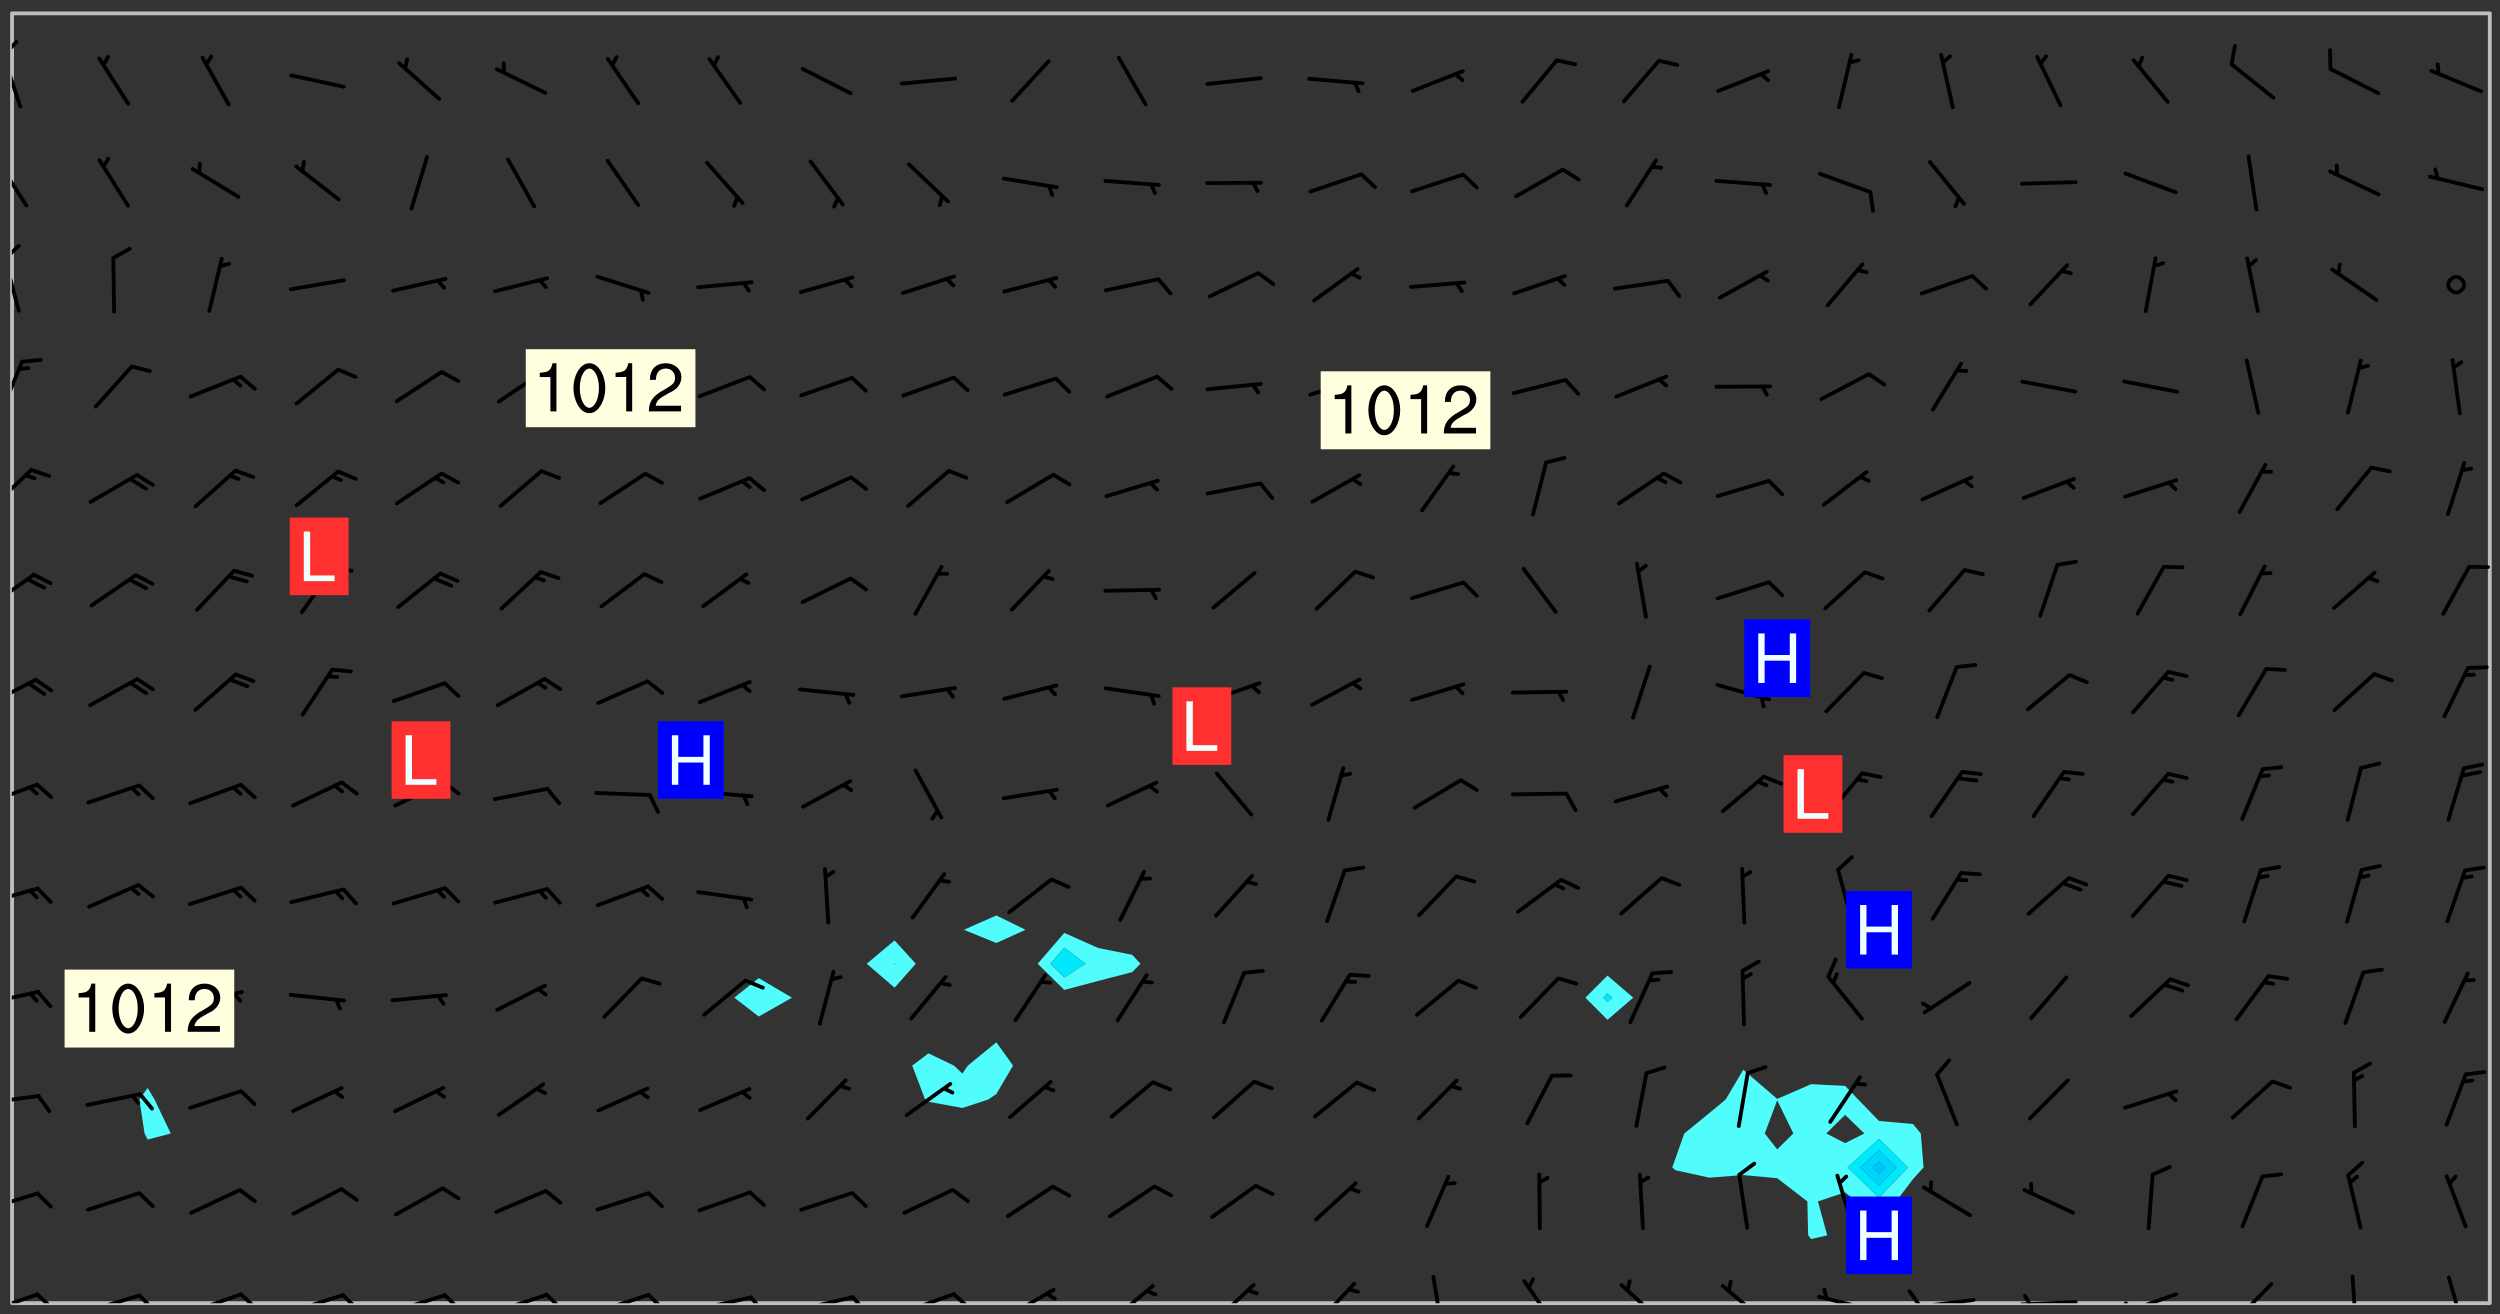 <svg xmlns="http://www.w3.org/2000/svg" role="img" xmlns:xlink="http://www.w3.org/1999/xlink" viewBox="142.45 309.95 326.84 171.84"><rect x="142.45" y="309.95" width="326.84" height="171.84" fill="#333333" stroke="none"/><defs><clipPath id="a"><path d="M144 311.672h1v168.656h-1zm0 0"/></clipPath><clipPath id="b"><path d="M144 311.672h324v168.656H144zm0 0"/></clipPath><clipPath id="c"><path d="M467 311.672h1v168.656h-1zm0 0"/></clipPath><clipPath id="d"><path d="M144 478h4v2.328h-4zm0 0"/></clipPath><clipPath id="e"><path d="M147 478h3v2.328h-3zm0 0"/></clipPath><clipPath id="f"><path d="M153 479h8v1.328h-8zm0 0"/></clipPath><clipPath id="g"><path d="M160 479h3v1.328h-3zm0 0"/></clipPath><clipPath id="h"><path d="M167 478h8v2.328h-8zm0 0"/></clipPath><clipPath id="i"><path d="M173 478h3v2.328h-3zm0 0"/></clipPath><clipPath id="j"><path d="M180 479h8v1.328h-8zm0 0"/></clipPath><clipPath id="k"><path d="M187 479h3v1.328h-3zm0 0"/></clipPath><clipPath id="l"><path d="M193 479h8v1.328h-8zm0 0"/></clipPath><clipPath id="m"><path d="M200 479h3v1.328h-3zm0 0"/></clipPath><clipPath id="n"><path d="M206 478h9v2.328h-9zm0 0"/></clipPath><clipPath id="o"><path d="M213 478h3v2.328h-3zm0 0"/></clipPath><clipPath id="p"><path d="M220 478h8v2.328h-8zm0 0"/></clipPath><clipPath id="q"><path d="M226 478h4v2.328h-4zm0 0"/></clipPath><clipPath id="r"><path d="M233 479h8v1.328h-8zm0 0"/></clipPath><clipPath id="s"><path d="M240 479h3v1.328h-3zm0 0"/></clipPath><clipPath id="t"><path d="M246 479h9v1.328h-9zm0 0"/></clipPath><clipPath id="u"><path d="M253 479h3v1.328h-3zm0 0"/></clipPath><clipPath id="v"><path d="M260 478h8v2.328h-8zm0 0"/></clipPath><clipPath id="w"><path d="M266 478h4v2.328h-4zm0 0"/></clipPath><clipPath id="x"><path d="M273 478h8v2.328h-8zm0 0"/></clipPath><clipPath id="y"><path d="M287 477h7v3.328h-7zm0 0"/></clipPath><clipPath id="z"><path d="M300 477h7v3.328h-7zm0 0"/></clipPath><clipPath id="A"><path d="M314 477h6v3.328h-6zm0 0"/></clipPath><clipPath id="B"><path d="M329 476h3v4.328h-3zm0 0"/></clipPath><clipPath id="C"><path d="M341 477h5v3.328h-5zm0 0"/></clipPath><clipPath id="D"><path d="M354 477h6v3.328h-6zm0 0"/></clipPath><clipPath id="E"><path d="M367 477h7v3.328h-7zm0 0"/></clipPath><clipPath id="F"><path d="M380 479h8v1.328h-8zm0 0"/></clipPath><clipPath id="G"><path d="M393 479h8v1.328h-8zm0 0"/></clipPath><clipPath id="H"><path d="M391 478h3v2.328h-3zm0 0"/></clipPath><clipPath id="I"><path d="M406 479h9v1.328h-9zm0 0"/></clipPath><clipPath id="J"><path d="M406 479h3v1.328h-3zm0 0"/></clipPath><clipPath id="K"><path d="M420 478h8v2.328h-8zm0 0"/></clipPath><clipPath id="L"><path d="M420 480h2v.328h-2zm0 0"/></clipPath><clipPath id="M"><path d="M434 477h6v3.328h-6zm0 0"/></clipPath><clipPath id="N"><path d="M449 476h2v4.328h-2zm0 0"/></clipPath><clipPath id="O"><path d="M462 476h3v4.328h-3zm0 0"/></clipPath><clipPath id="P"><path d="M144 465h4v4h-4zm0 0"/></clipPath><clipPath id="Q"><path d="M144 452h4v3h-4zm0 0"/></clipPath><clipPath id="R"><path d="M144 439h4v3h-4zm0 0"/></clipPath><clipPath id="S"><path d="M144 425h4v4h-4zm0 0"/></clipPath><clipPath id="T"><path d="M144 412h4v4h-4zm0 0"/></clipPath><clipPath id="U"><path d="M144 398h4v5h-4zm0 0"/></clipPath><clipPath id="V"><path d="M144 384h4v6h-4zm0 0"/></clipPath><clipPath id="W"><path d="M144 371h3v6h-3zm0 0"/></clipPath><clipPath id="X"><path d="M144 356h2v8h-2zm0 0"/></clipPath><clipPath id="Y"><path d="M144 343h2v8h-2zm0 0"/></clipPath><clipPath id="Z"><path d="M144 341h2v4h-2zm0 0"/></clipPath><clipPath id="aa"><path d="M144 330h3v8h-3zm0 0"/></clipPath><clipPath id="ab"><path d="M144 316h2v9h-2zm0 0"/></clipPath><clipPath id="ac"><path d="M144 315h1v3h-1zm0 0"/></clipPath><g id="ad" clip-path="url(#clip1)"><path fill="#fff" fill-opacity="0" fill-rule="evenodd" d="M0 0h1000v1000H0zm0 0"/><path fill="#d3d3d3" fill-opacity="0" fill-rule="evenodd" d="M162.152 355.867l-.234.293.059.234.117.172.176.234.293.348.113.059.117-.172.059-.234.176-.176.465-.176h.699l.234.293.289.816.059.176.176.23.352.234.699.699.172.176.234.348.234.41.289.582.41.465.23.234.234.176.117.23.176.293.172 1.164v.234l.059.289.059.117.117.117.348.41.117.172.176.176.176.234.117.172.172.352.059.234.234.406.234-.059-.176.176-.059.93h-.582l-.234-.113-.348.113-.117.117-.059.293-.059.176-.117.172-.465.293-.059.234-.059.113v.645l.059.172v.41l.059.059v.406l.059.406.117.176.059.059.23.641-.059.293v.699l-.059.582v.234l-.059.23-.055.352v1.922l.055.117h.426l-.367.117-.023.352.891 1.168 1.742.539 1.34.359v.539l.09.809.535.715 1.52.27.891-.086.09 1.164.535.18 1.16-.18 2.055-.984 1.16-.363 1.879-.176 1.695-.18-.18.719-1.516.086-1.25.09-.805.27-1.074.809.27.719.535.898-.18.625-.266.809.266 1.078.625.898.805.18 1.25-.18-.266.723.098.504.055.293v.172l.059.293v.406l.176.117.352.117h.406l.293-.176.113-.117.059-.117.117-.23.059-.176.352-.465.23-.176.176-.059.176.059.059.176.117.988.055.469.059.172.117.234.176.059.816.059h.289l.117.234.059.406.059.352v1.105l.117.293.117.348.289.699.176.352.582.754.352.176.172.059.469.234.641.465.348.234.293.176.293.055.23.062.816.348.293.176.113.172.352.352.117.176.523.641v.289l.059.352v.348l.059.352.059.289.117.059.172.059h.176l.582.234.176.117.176.289.176.234.113.234.293.23.117.117v.41l.059.055.289.234.234.117.059.117.117.172.059.117.23.234.059.176.234.059.117.059-.117.113-.059.117v.117l-.117.293-.117.289v.582l.176.117.117.059.059.117.117.117.113.059.176.348.059.352.059.406v.176l-.059.176-.117.699v.172l.117.176.293.293h.406l.176.117.117.172.117.293v.234h-.527l-.23-.234h-.234l-.176.059-.059.699.059.348.117.176.176.41.117.23.289.469.176.055h.523l.234.059.758.641.059.293v.234l.059.059.23.348v.352l-.117.172v.293l.293.289.293.176.172.059.293.176.293.117.582.406.289.234.293.176.219.16.016.012.23.176.641.523.176.234.117.176.176.176.113.172v.641l.117.176.469.117.582.117.234.059.23.113.293.117.113.059.586.352.289.172.176.062.176.055.176.059.699.352.289.176.234.055.289.176.234.117.641.406.293.117.172.059.234.059.41.059.23.059.234.117.059.172-.41.176.469.059.059.293.113.234.176.055.234.059.176.059.406.117.641.234.117.172.059.234v.176l-.059.117-.059.406.234.234.117.059.348.117.641.23.176.117.289.117.176.176.234.465.582 1.105.176.176.348.176.176.117.352.117 1.047.523.234.059.465.113.293.059.465.176.758.582.234.234.348.465.176.176.289.234.816.699.293.176.289.289.293.176.293.289.695.641.176.176.293.234.289.234.469.289.641.582.348.234.234.293.348.348.352.465.934.992.348.406.117.176.234.059.113.117.645.176.23.113.234.059.293.176.23.117.934.699.406.406.234.176.406.176.234.117.816.348.348.234.234.117.293.289.23.117.758.352.352.172.23.059.293.117.234.059.871.176h.816l.469.23.172.059.875.699.465.117.293.059.176.059.23.059.469.059.348.059.352.059.406.059h.293l.172.059v.23l.176.176h.293l.348.059.352.059.699.117h.641l.465-.234.293-.176.172-.117.41-.172.289-.176.934-.465.469-.293.523-.293.465-.172.465-.176 1.051-.465.289-.117.41-.117.289-.117.527-.176 1.516-.699.582-.348.289-.059.293-.059.348-.117.875-.23.352-.117h.113l.234-.059.875-.234.234-.059h.812l.352-.059.816-.117.172-.059.352-.055.293-.059.23-.059.816-.176.176-.059h.348l.234-.059.465-.117.758-.172.234-.059h.348l.41-.117.289-.059 1.285-.059h.289l.41-.059.23-.059h.176l.875-.117h.406l.41-.117h.348l.352-.113.871-.059h1.75l1.047.289.41.117.289.117.352.117.289.117 1.051.172.289.059h.293l.293.059.172.059.41.059.172.059.117.059h.117l.117.059.352.059h.113l.41.066 1.922.395 1.926.395 1.52.449 1.695.719 2.145.805 1.605-.719 1.43-.805 1.16-1.078 1.25-.449 3.035-.719 1.875-.359 2.145-1.348 2.234-1.254 2.5-1.258 1.695-.449 1.785-.18 1.16-.27.625.539 1.34-.27.715-.988.984-1.344.445-.18.805-.359 1.875-.539 1.785-.449 1.25-.27 1.16-.09 1.699-.09 1.961-.27 1.25-.09h.539l.625-.09h.891l2.145-.18 2.41-.18 2.59-.09 1.695.18 1.609.09 1.43.359 1.16.719 1.875.988 1.16 1.527.266.715.629.09.355.898.535.539.535 1.527 1.074.359h.535l-.805.535.09 1.707.715 2.695.891.805.895.988.715 1.258 1.785.539 1.52-.18.355 1.344 1.609-.805.98-.539.27.27.316-.215.219-.145.801.449.449-.359h.355l.535-.27.539-.719.535-.27.625-.988 1.16.449.84.371 1.395.617 1.695-.18h1.605l1.785.09.18-1.707.535-1.344.805.27.492.848.402.406-.09.539v.359l.715.449.711-.27h1.43l.359.988.445 1.258.715 1.344 1.25.629 1.695.629.715-.18.18-.539.98-.09.449.359.086 1.258-.266.629-.535.18v.539l.715.984.266.539.984.988.801 1.078-.266.359-.09.898-.625 2.332-.355 2.066-.09 1.793-.18.719-.09.539v1.438l-.98 1.883-.359 1.707-.535.898-.805 1.168-.266.539 2.055 1.254.086.359-.355.539-.09-.18v.809l.09 1.438-.445.715-1.074.094-.266.715.535.898.805.719 1.16.809 1.34.27.445.359-.355.449-1.789-.09-1.25-.449-.715-.719-.625-.09-.176 3.59-.188 1.309h89.359V311.703h-55.27v49.082l.762.125 3.289.543 2.023 2.836v2.754l2.352.332 2.348.332h4.051l-1.379 4.16-2.023.707-2.023.703-.543.344-2.594 1.617-.188.117-2.023-2.078-.73-2.742-2.672-2.078-1.375-3.5-.066-.082-1.957-2.672 2.75-1.418v-49.082H294.422v91.414l.117.031.133.012.074.074.105.047.09.059.086.059.09.059.297.297.059.09.031.117.027.117.016.137-.031.117-.059.09-.059.086-.043.105-.047.102-.027.121v.145l.176.27.148.148.074.086.074.074.043.105.062.09.059.086.043.105.059.09.047.102.043.105.059.086.117.18.074.074.062.086.059.09.043.105.059.09.059.086.062.09.059.09.043.102.117.18.074.074.059.086.074.074.09.059.105.047h.148l.133-.016.133.016.102-.047.074-.074.047-.102-.016-.133v-.148l-.047-.105-.027-.117-.047-.102-.027-.121-.043-.102-.062-.09-.043-.102-.043-.105-.031-.117-.016-.133-.012-.137.086-.059.059-.086.121-.031.043.105.016.133v.117l.059.102.059.09.09.059.148.148.059.09.043.105-.012.102.086.059.105.047.086.059.09.059.074.074-.117.027-.105.047-.086.059-.074.074-.059.09-.062.086-.027.121-.047.102-.043.105-.031.117-.012.133-.016.133v.148l.027.117.047.105.043.102.059.09.074.074.09.059.074.074.09.059.059.09.043.105.047.102.117.031.133.016h.148l.117-.031.105.043.043.105.047.102.027.121L299.5 410l.027.117.031.121.027.117.105.043.102.047.133-.016.148.148.062.086.074.074.07.074.09.062.105.043.102.043.117.031.137.016.117-.031.074-.074.027-.117-.012-.133-.031-.121-.027-.117.043-.105h.117l.09.062.117.027h.148l.133.016h.148l.133.016.133-.016h.148l.133-.016.133-.012.137.012.117-.027.133-.016.191-.059-.059.176-.016.133-.027.121-.016.133-.059.086-.133.016-.105.047-.105.043-.117.031-.117.027-.266.031h-.148l-.133.016-.074.074.059.086.148.148.117.18.074.07.09.062.09.059.086.059.09.059.102.043.105.062.105.043.086.059.105.047.102.043.18.117.059.09-.043.102-.047.105.016.133.223.223.059.09.043.102.031.121.043.102.016.133.031.117.012.137.031.117.148.148.102.043.105.043.117.031.133.016.137.016h.117l.117-.031.09-.059.043-.105.047-.102.043-.105.031-.117.012-.133v-.148l-.012-.133-.016-.133-.031-.117-.043-.105-.047-.105-.043-.102-.043-.105-.016-.133.016-.133.027-.117.031-.117.027-.121.047-.102.09-.059.086-.062.074-.074.09-.059.223-.223.059-.086.074-.074.117-.18.059-.086v-.148l-.074-.074-.102-.047-.105-.043-.102-.043-.059-.09-.047-.105-.027-.117.09-.059.117-.031.102-.043.18-.117.148-.148.012-.133-.012-.105-.09-.059-.133.016h-.148l-.133.016-.133-.016-.121-.031-.086-.059-.074-.074-.059-.09-.062-.086-.117-.18-.059-.086.031-.121.086-.059.121-.031.059-.086v-.121l-.031-.117-.059-.09-.059-.086-.047-.105-.027-.117-.016-.133.059-.09.074-.074.09-.059.117-.18.074-.074.059-.086.148-.148.121-.031.133-.016.133.016.074.074.043.105.016.133-.031.117-.117.031-.133.012-.148.148-.043.105-.047.102-.027.121-.031.117v.148l.031.117.043.105.059.09.074.07.074.074.117.031.121.027.117-.027.133-.016h.117l.09.059.074.074.047.105.059.086.102.047.133.016.105.043.086.059-.012.105-.074.074-.18.117-.059.09-.09.059-.07.074-.074.074-.062.09-.027.117-.016.133.016.133-.016.133v.148l.016.133.027.117.031.121.074.074.09.059.086.059.09.059.117.031v.086l-.102.047-.09.059-.266.031-.117.027h-.148l-.105.043-.102.047-.059.09-.062.234-.012.133-.031.121-.016.133v.293l-.012.133.012.137.016.133.133.016.133.012.121.031.086.059.074.074.047.105.043.102.016.133v.445l-.016.133v.445l.031.266.027.117.016.133.031.117.086.211.031.266v.148l-.031.117-.027.117-.031.121-.027.117-.031.117-.031.121-.012.133-.016.133.09.059.117-.031.102.016.047.105-.031.266v.441l-.043.105-.047.105-.043.102-.043.105-.059.086-.031.121-.043.117-.031.117-.016.133.016.133.059.09.105.047.086.059.059.086-.012.137-.031.117-.043.102v.445l-.016.133v.148l-.031.117-.043.105-.027.117-.047.105-.043.102-.031.121-.027.117-.031.133-.031.117-.027.117-.043.105-.031.117-.031.121-.012.133-.016.133v.297l.027.117v.148l.047.398.027.117.059.09.121.031h.148l.133-.016.059.09v.117l-.059.09-.09.059-.102.043-.105.047-.09.059-.086.059-.137.016-.117-.031-.133-.016-.102.047-.062.086-.012.137-.016.133-.031.117-.027.117-.016.133-.031.121v.297l.016.133.031.117v.148l.012.133v.148l-.027.117-.047.102-.027.121-.031.117-.059.09-.074.074-.102.043-.105.047-.117.027-.121.031-.102-.047.059-.086.105-.047.027-.117.031-.117.027-.121.031-.117v-.148l.016-.133-.031-.117-.043-.105-.105.016-.074.074-.102.043-.09.062-.074.074-.043.102-.016.133-.031.117L304.25 426l-.031.117-.027.117-.031.121-.027.117-.031.117-.043.105-.09.059h-.09l-.117-.031-.031-.086.016-.137-.031-.117v-.148l-.012-.133v-.148l-.062-.234-.027-.121-.043-.102-.047-.105-.059-.086-.059-.09-.043-.105-.062-.086-.148-.148-.07-.074-.105-.047-.105-.043-.102-.043-.297-.297-.09-.074-.086-.059-.105-.043-.09-.062-.086-.059-.105-.043-.09-.059-.086-.062-.074-.07-.105-.047-.086-.059-.105-.043-.09-.062-.102-.043-.105-.043-.086-.059-.105-.047-.105-.043-.102-.047-.09-.059-.102-.043-.105-.043-.09-.062-.117-.027-.133-.016-.133.016H299.75l-.133.016-.117-.031-.09-.059-.074-.074-.09-.059-.102-.047h-.148l-.121-.027-.102-.043-.074-.074-.117-.18-.09-.059-.102-.043-.09-.062-.105-.043-.09-.059-.086-.059-.105-.047-.059-.086-.059-.09-.043-.105-.047-.102-.074-.074-.086-.059-.074-.074-.09-.059-.223-.223-.043-.105-.031-.266.105-.043h.145l.105.043.074.074.09.059.086.059.105.047.09.059.148.148.07.074.148.148.062.086.074.074.086.059.074.074.09.062.09.059.086.059.27.176.102.047.105.043.102.043.047-.074.059-.086.074-.074.07-.074.105.043.074.074.059.09.043.102.047.105.043.105.121.027.117-.027.074-.09.043-.105.059-.09.074-.074.105-.043.117-.027.133.012.09.059.148.148.059.09.043.105.047.102.043.105.043.102.105.047.105.043.133.016.086-.059.059-.09.074-.074.105-.043.117.027.105.047.102.043.105.043.102.047.18.117v.117l-.016.133.016.133.016.137.059.086.102.047.121.027.117.031h.148l.117-.031.059-.09.18-.117.059-.09.074-.074.059-.086.117-.18.18-.117.117.031.09.059.043.074-.016.133v.117l.09.059h.148l.133-.016.133-.012.266-.031.105-.043.117-.031.121-.027.074-.074.07-.074.062-.09-.016-.105-.047-.102-.102-.043-.105-.016-.117.027-.266.031h-.148l-.074-.074-.09-.059-.117-.031-.117-.027-.133-.016h-.148l-.133.016h-.297l-.105-.047-.148-.148-.043-.102-.059-.09.223-.223.086-.059.105-.043.117-.031.133-.016.133.016.137.016.102.043.133-.012.09-.062.102-.043.062-.09-.047-.102-.09-.059-.117-.031-.102-.043-.059-.09-.062-.09v-.117l.016-.133.105-.047.074-.07v-.121l-.09-.059-.031-.117.09-.059.074-.074.043-.105.059-.09.047-.102.016-.133v-.148l-.047-.105-.043-.102-.09-.059-.133-.016-.102-.043-.137-.016-.117-.031h-.445l-.133-.016-.133-.012-.133-.016-.117-.031h-.148l-.133-.016-.133-.012-.266-.031-.121-.043-.086-.059-.074-.074v-.148l.012-.133.105-.047.102-.043.133-.016h.152l.133-.016h.293l.121.031.102.043.09.059.234.062.121-.047.09-.059.102-.043.133-.016.105.043.102.047.133.012.121-.027h.145l.121-.031.117-.027.105-.047.074-.074.086-.059.148-.148.059-.086.047-.105.027-.117.016-.105-.102-.043-.09-.059-.117-.031-.105-.043-.09-.062-.074-.086-.074-.074-.102-.043-.105-.047-.102-.043-.059-.09-.047-.102-.086-.211-.062-.086-.059-.09-.074-.074-.086-.059h-.27l-.117.031-.09.059-.102.043-.133.016-.105-.016-.027-.117-.062-.09-.117-.031-.102-.043-.148-.148-.031-.117-.016-.105.074-.074.18-.117.117-.027.117-.031.137.016.102.043.105.043.102.047.105.043.117.031.133.016.117.027.133.016.105-.016.09-.059-.074-.074-.105-.043-.074-.074-.074-.09-.148-.148-.086-.059-.09-.059-.074-.074-.09-.059-.102-.047-.121-.027-.102-.047-.105-.043-.117-.031-.102-.043-.121-.031h-.148l-.117.031-.105.043-.086.062-.18.117-.086.059-.09.059-.105.047-.086.059-.105.043-.102.043-.105.047-.074.074-.059.09-.059.086-.047.105-.059.086-.074.074-.133-.012-.117-.031h-.117l-.074.074-.09.059-.074.074-.09.059-.086.059-.105.047-.102.043-.137.016-.102-.043-.148-.148-.105-.047h-.086l-.105.047-.102.043-.121.031-.117-.031-.074-.074v-.117l.031-.121.074-.07.059-.09.074-.074.117-.031.105-.043h.293l.133-.016.137-.016.102-.043.09-.059.102-.047.09-.059.133-.012.09.059.133.012.09-.059.086-.059.105-.043.09-.059.086-.062.09-.059.148-.148.059-.086.059-.09.105-.043.133-.016.117.027.121.031.059-.059.059-.09.031-.266.027-.117.105.012.133.016.102-.043.09-.059.059-.09.074-.074.059-.09.047-.102.012-.133-.012-.133-.047-.105-.148-.148-.059-.09-.059-.086-.043-.105v-.445l.016-.133v-.148l.012-.133-.059-.059-.09.059-.102-.043-.18-.117-.086-.059-.062-.09-.059-.09-.074-.074-.086-.059-.121.031-.102.012-.105.047-.086.059-.105.043-.148.148-.09.059-.086.059-.09.062-.105.043-.133.016v-.121l.105-.043.117-.031.074-.07.043-.105v-.148l-.027-.117-.148-.148-.133-.016h-.148l-.117.031-.105.043-.102.043-.09.062-.117.027-.074-.074.012-.133-.043-.102-.043-.105-.09-.059-.117.027-.121.031-.117.031-.102.043-.121.031-.102.043-.105.043-.09.059-.102.016v-.117l.016-.133-.059-.09-.074.043-.148.148-.059.09-.074.074-.047.105-.043.102-.074.074-.059.09-.074.074-.059.086-.074.074-.09.062-.074.07-.074.074-.102.016-.133.016-.105-.043v-.121l.148-.148.043-.102.059-.09.047-.102.043-.105.059-.09.031-.117.043-.102.031-.121.027-.117.047-.105.043-.102.043-.105.074-.07.09-.062.09-.059.102-.043h.297l.266-.031.105-.043-.074-.074-.117-.031-.105-.043-.09-.059-.102-.047-.09-.059-.102-.043-.105-.043-.09-.062-.086-.059-.105-.043-.102-.043-.121-.031-.117-.031-.102-.043L297.5 410.25l-.102-.043-.09-.059-.043-.105-.016-.133.102-.043.133-.016.137.016.133-.016.102-.043.059-.09.016-.105-.09-.059-.074-.074-.102-.043-.09-.059-.148-.148-.043-.105-.016-.133v-.293l-.059-.09-.09-.059-.074-.074-.043-.105-.031-.117-.059-.09-.074-.074-.117-.027-.074-.074-.09-.059-.09-.062-.086-.059-.074-.074-.059-.086-.047-.105-.086-.059-.148-.148-.195-.059-.133.016-.102.043-.074.074-.047.102-.043.105-.059.09-.059.086-.297.297-.09.059h-.086l-.062-.086-.043-.105.031-.117.059-.09.027-.117-.012-.133-.09-.062-.105.047-.117.027-.117.031-.27.176-.102.047-.117.027-.105.047-.09.059-.102.043-.059-.086-.047-.105.016-.133.047-.105.07-.074.074-.07.059-.09v-.148l-.043-.105h-.238l-.102.047-.031.117-.027.117-.031.121-.074.043-.133.016-.074-.047-.043-.102-.043-.105-.047-.102-.043-.105-.121.031-.102.043-.133.016-.117.031-.105.043-.09.059-.102.047-.121.027-.133.016-.102-.043-.059-.09-.047-.105-.043-.102-.043-.105v-.117l.059-.09.086-.059.18-.117.102-.047.105-.043.105-.059.102-.043.09-.062.102-.043.105-.059.102-.047.09-.059.105-.043.102-.043.09-.062.102-.043.137-.016.117.031.102.043.121.031.102.043.105.047.102.043.105.043.102.047.105.043.102.043.105.047.086.059.105.043.117.031.105.043.102.047.09.059.105.043.102.043.105.047.117.027.102.047.121.027h.148l.086-.059.016-.102.059-.09-.027-.117-.074-.074-.117-.18-.074-.074-.09-.074-.18-.117-.086-.059-.105-.043-.102-.047-.27-.176-.059-.09-.074-.074-.059-.09-.043-.102-.031-.117-.016-.137v-.562l-.012-.133-.016-.133-.031-.117-.016-.133-.012-.133-.031-.121-.223-.223-.059-.086-.016-.105.031-.117.133-.016v-91.414H172.992v1.453l-.059.234-.352 1.051-.172.523-.117.348-.176.41-.117.172-.234.293-.23.059h-.352l-.117.059-.23.406v.293l.117.176.23.23.117.234.641.758.293.465.176.234.23.352.234.348.641.816.176.465.172.41.117.695.176.469.117 1.398.059.465v.875l.117 1.047v4.781l-.059.465-.352 1.281-.176.523-.113.41-.352.93L172.934 336l-.234.582-.117.176-.172.348-.176.406-.352.816-.059.293-.113.293-.117.289-.059.176-.117.875-.059.406-.059.117-.059.176-.059.172-.23.527-.117.172v.234l-.117.234-.059.172-.176.586v.289l-.059.176v.293l-.059.113-.059.527v.172l-.055.234v2.621l-.176.816-.117.176-.176.234-.117.172-.113.234-.586.934-.23.289-.293.465-.176.234-.289.352-.352.699-.113.23-.176.41-.176.23-.406.527-.816.699-.293.172-.289.234-.176.117-.176.176-.523.406-.527.176-.172.176-.234.055-.641.176h-.758m12.211 31.023l-1.074.449.359.895 1.25-.715.445-.539-.98-.09"/><path fill="#d3d3d3" fill-opacity="0" fill-rule="evenodd" d="M201.508 416.598h-.895l.449.629.98.359.805-.09.445-.988-.176.09-.715-.355-.895.355m154.621 59.07l-.059-.523v-.293l.113-.293.059-.23.469-.469h.113l.117-.113.117-.059h.176l.234-.059h.348l.234.059.117.059.23.172.059.176.117.582v.293l-.117.176-.172.289-.176.176-.527.523-.23.234-.117.059h-.176l-.117-.059-.406-.293-.176-.117-.117-.059-.059-.113-.055-.117m6.641-10.957l-.059-.172v-1.109l.059-.172.176-.059.172-.059h.176l.234-.059.117.059.059.699-.059.172-.117.176-.117.059-.234.523-.113.059h-.234l-.059-.117m9.613-14.391l-.117-.176v-.699l.293-.875.117-.172.176-.352.113-.23.117-.293.352-.758.117-.23.172-.234h.176l.117-.059h.641l.117.059.234.234.172.113.352.293.117.117.113.176v.113l.117.059.117.117v.699l-.059.176v.23l-.059.176-.348 1.051-.117.23-.117.234-.117.059-.23.234-.641.289h-.875l-.41-.117-.641-.465"/><path fill="none" stroke="#bebebe" stroke-linecap="round" stroke-linejoin="round" stroke-miterlimit="10" stroke-width=".5" d="M467.957 311.695H144.027v168.625h323.93v-168.625"/><g clip-path="url(#a)"><path fill="#fff" fill-opacity="0" fill-rule="evenodd" d="M144 475.891v4.438h.004H144V311.672h.004H144v164.219"/></g><g clip-path="url(#b)"><path fill="#fff" fill-opacity="0" fill-rule="evenodd" d="M144.004 480.328V311.672h17.75v127.473l-1.145 1.238 1.145 2.059v9.742l-1.082 1.516.676 4.438.406.801 3.023-.801-2.121-4.438-.902-1.516v-9.742l1.422-2.059-1.422-1.238V311.672h8.875V440.125l-.262.258.262.195.617-.195-.617-.258V311.672h71.016v126.152l-3.195 2.559 3.195 2.465 4.344-2.465-4.344-2.559V311.672h17.754v121.227l-3.637 3.047 3.637 3.129 2.777-3.129-2.777-3.047V311.672h13.312V429.633l-4.25 1.875 4.25 1.727v12.98l-3.73 3.047-.707 1.043-1.109-1.043-3.328-1.602-2.125 1.602 1.684 4.438.441.297 4.438.805 3.367-1.102 1.07-.727 2.184-3.711-2.184-3.047v-12.98l3.812-1.727-3.812-1.875V311.672h8.879v120.238l-3.473 4.035 3.473 3.426 4.438-1.18 4.438-1.152 1.09-1.094-1.09-1.172-4.438-.887-4.438-1.977V311.672h71.012V437.492l-2.887 2.891 2.887 2.891 3.375-2.891-3.375-2.891V311.672h17.754v138.133l-2.301 3.895-2.137 1.77-3.27 2.668-1.168 3.293-.402 1.145.402.367 4.438.973 4.438-.34 4.438.41 3.945 3.031.102 4.438.395.488 2.098-.488-1.215-4.438 3.555-1.176 1.461 1.176 2.977 2.641 2.223-2.641 2.215-2.91 1.379-1.531-.363-4.438-1.016-1.234-4.438-.398-2.727-2.805-1.711-1.785-4.438-.223-4.441 1.926-4.438-3.812V311.672h97.641v168.656H144.004"/></g><path fill="#50fcfc" fill-rule="evenodd" d="M161.754 442.441l-1.145-2.059 1.145-1.238 1.422 1.238-1.422 2.059m-.406 15.695l-.676-4.438 1.082-1.516.902 1.516 2.121 4.438-3.023.801-.406-.801m9.281-17.559l-.262-.195.262-.258.617.258-.617.195m71.016 2.27l-3.195-2.465 3.195-2.559 4.344 2.559-4.344 2.465m17.754-3.773l-3.637-3.129 3.637-3.047v2.961l-.102.086.102.086.078-.086-.078-.086v-2.961l2.777 3.047-2.777 3.129"/><path fill="#00e8fc" fill-rule="evenodd" d="M259.398 436.031l-.102-.086.102-.086.078.086-.078.086"/><path fill="#50fcfc" fill-rule="evenodd" d="M263.395 453.699l-1.684-4.438 2.125-1.602 3.328 1.602 1.109 1.043.707-1.043 3.73-3.047 2.184 3.047-2.184 3.711-1.07.727-3.367 1.102-4.438-.805-.441-.297m9.316-20.465l-4.25-1.727 4.25-1.875 3.812 1.875-3.812 1.727m8.879 6.137l-3.473-3.426 3.473-4.035v1.934l-1.812 2.102 1.812 1.785 2.781-1.785-2.781-2.102v-1.934l4.438 1.977 4.438.887 1.09 1.172-1.09 1.094-4.438 1.152-4.438 1.18"/><path fill="#00e8fc" fill-rule="evenodd" d="M281.59 437.73l-1.812-1.785 1.812-2.102 2.781 2.102-2.781 1.785"/><path fill="#50fcfc" fill-rule="evenodd" d="M352.602 443.273l-2.887-2.891 2.887-2.891v2.336l-.555.555.555.555.648-.555-.648-.555v-2.336l3.375 2.891-3.375 2.891"/><path fill="#00e8fc" fill-rule="evenodd" d="M352.602 440.938l-.555-.555.555-.555.648.555-.648.555"/><path fill="#50fcfc" fill-rule="evenodd" d="M361.48 462.941l-.402-.367.402-1.145 1.168-3.293 3.27-2.668 2.137-1.77 2.301-3.895 4.438 3.812v.184l-1.625 4.336 1.625 2.078 2.113-2.078-2.113-4.336v-.184l4.441-1.926 4.438.223v3.789l-2.461 2.434 2.461 1.266 2.516-1.266-2.516-2.434v-3.789l1.711 1.785 2.727 2.805v2.34l-4.117 3.73 4.117 3.961 3.77-3.961-3.77-3.73v-2.34l4.438.398 1.016 1.234.363 4.438-1.379 1.531-2.215 2.91-2.223 2.641-2.977-2.641-1.461-1.176-3.555 1.176 1.215 4.438-2.098.488-.395-.488-.102-4.438-3.945-3.031-4.438-.41-4.438.34-4.438-.973"/><path fill="#fff" fill-opacity="0" fill-rule="evenodd" d="M374.793 453.801l-1.625 4.336 1.625 2.078 2.113-2.078-2.113-4.336m8.879 1.902l-2.461 2.434 2.461 1.266 2.516-1.266-2.516-2.434"/><path fill="#00e8fc" fill-rule="evenodd" d="M388.109 466.535l-4.117-3.961 4.117-3.73v1.484l-2.48 2.246 2.48 2.387 2.273-2.387-2.273-2.246v-1.484l3.77 3.73-3.77 3.961"/><path fill="#00d4fc" fill-rule="evenodd" d="M388.109 464.961l-2.48-2.387 2.48-2.246v1.484l-.844.762.844.812.77-.812-.77-.762v-1.484l2.273 2.246-2.273 2.387"/><path fill="#00c4fc" fill-rule="evenodd" d="M388.109 463.387l-.844-.812.844-.762.77.762-.77.812"/><g clip-path="url(#c)"><path fill="#fff" fill-opacity="0" fill-rule="evenodd" d="M467.996 480.328H468V311.672h-.004H468v168.656h-.004"/></g><g clip-path="url(#d)"><path fill="none" stroke="#000" stroke-linecap="round" stroke-linejoin="round" stroke-miterlimit="10" stroke-width=".5" d="M147.32 479.176l-6.641 2.309"/></g><g clip-path="url(#e)"><path fill="none" stroke="#000" stroke-linecap="round" stroke-linejoin="round" stroke-miterlimit="10" stroke-width=".5" d="M147.32 479.176l1.797 1.668"/></g><g clip-path="url(#f)"><path fill="none" stroke="#000" stroke-linecap="round" stroke-linejoin="round" stroke-miterlimit="10" stroke-width=".5" d="M160.68 479.316l-6.73 2.023"/></g><g clip-path="url(#g)"><path fill="none" stroke="#000" stroke-linecap="round" stroke-linejoin="round" stroke-miterlimit="10" stroke-width=".5" d="M160.68 479.316l1.727 1.742"/></g><g clip-path="url(#h)"><path fill="none" stroke="#000" stroke-linecap="round" stroke-linejoin="round" stroke-miterlimit="10" stroke-width=".5" d="M173.945 479.164l-6.629 2.332"/></g><g clip-path="url(#i)"><path fill="none" stroke="#000" stroke-linecap="round" stroke-linejoin="round" stroke-miterlimit="10" stroke-width=".5" d="M173.945 479.164l1.805 1.66"/></g><g clip-path="url(#j)"><path fill="none" stroke="#000" stroke-linecap="round" stroke-linejoin="round" stroke-miterlimit="10" stroke-width=".5" d="M187.297 479.27l-6.703 2.117"/></g><g clip-path="url(#k)"><path fill="none" stroke="#000" stroke-linecap="round" stroke-linejoin="round" stroke-miterlimit="10" stroke-width=".5" d="M187.297 479.27l1.75 1.719"/></g><g clip-path="url(#l)"><path fill="none" stroke="#000" stroke-linecap="round" stroke-linejoin="round" stroke-miterlimit="10" stroke-width=".5" d="M200.613 479.285l-6.707 2.09"/></g><g clip-path="url(#m)"><path fill="none" stroke="#000" stroke-linecap="round" stroke-linejoin="round" stroke-miterlimit="10" stroke-width=".5" d="M200.613 479.285l1.746 1.727"/></g><g clip-path="url(#n)"><path fill="none" stroke="#000" stroke-linecap="round" stroke-linejoin="round" stroke-miterlimit="10" stroke-width=".5" d="M213.91 479.223l-6.672 2.211"/></g><g clip-path="url(#o)"><path fill="none" stroke="#000" stroke-linecap="round" stroke-linejoin="round" stroke-miterlimit="10" stroke-width=".5" d="M213.91 479.223l1.773 1.695"/></g><g clip-path="url(#p)"><path fill="none" stroke="#000" stroke-linecap="round" stroke-linejoin="round" stroke-miterlimit="10" stroke-width=".5" d="M227.23 479.242l-6.68 2.176"/></g><g clip-path="url(#q)"><path fill="none" stroke="#000" stroke-linecap="round" stroke-linejoin="round" stroke-miterlimit="10" stroke-width=".5" d="M227.23 479.242l1.766 1.703"/></g><g clip-path="url(#r)"><path fill="none" stroke="#000" stroke-linecap="round" stroke-linejoin="round" stroke-miterlimit="10" stroke-width=".5" d="M240.637 479.574l-6.863 1.508"/></g><g clip-path="url(#s)"><path fill="none" stroke="#000" stroke-linecap="round" stroke-linejoin="round" stroke-miterlimit="10" stroke-width=".5" d="M240.637 479.574l1.59 1.871"/></g><g clip-path="url(#t)"><path fill="none" stroke="#000" stroke-linecap="round" stroke-linejoin="round" stroke-miterlimit="10" stroke-width=".5" d="M253.941 479.535l-6.844 1.59"/></g><g clip-path="url(#u)"><path fill="none" stroke="#000" stroke-linecap="round" stroke-linejoin="round" stroke-miterlimit="10" stroke-width=".5" d="M253.941 479.535l1.613 1.848"/></g><g clip-path="url(#v)"><path fill="none" stroke="#000" stroke-linecap="round" stroke-linejoin="round" stroke-miterlimit="10" stroke-width=".5" d="M267.141 479.141l-6.609 2.379"/></g><g clip-path="url(#w)"><path fill="none" stroke="#000" stroke-linecap="round" stroke-linejoin="round" stroke-miterlimit="10" stroke-width=".5" d="M267.141 479.141l1.82 1.648"/></g><g clip-path="url(#x)"><path fill="none" stroke="#000" stroke-linecap="round" stroke-linejoin="round" stroke-miterlimit="10" stroke-width=".5" d="M280.195 478.578l-6.09 3.504"/></g><path fill="none" stroke="#000" stroke-linecap="round" stroke-linejoin="round" stroke-miterlimit="10" stroke-width=".5" d="M279.309 479.086l1.039.652"/><g clip-path="url(#y)"><path fill="none" stroke="#000" stroke-linecap="round" stroke-linejoin="round" stroke-miterlimit="10" stroke-width=".5" d="M293.16 478.074l-5.387 4.512"/></g><path fill="none" stroke="#000" stroke-linecap="round" stroke-linejoin="round" stroke-miterlimit="10" stroke-width=".5" d="M292.375 478.73l1.137.461"/><g clip-path="url(#z)"><path fill="none" stroke="#000" stroke-linecap="round" stroke-linejoin="round" stroke-miterlimit="10" stroke-width=".5" d="M306.355 477.938l-5.148 4.781"/></g><path fill="none" stroke="#000" stroke-linecap="round" stroke-linejoin="round" stroke-miterlimit="10" stroke-width=".5" d="M305.605 478.633l1.16.402"/><g clip-path="url(#A)"><path fill="none" stroke="#000" stroke-linecap="round" stroke-linejoin="round" stroke-miterlimit="10" stroke-width=".5" d="M319.508 477.773l-4.824 5.113"/></g><path fill="none" stroke="#000" stroke-linecap="round" stroke-linejoin="round" stroke-miterlimit="10" stroke-width=".5" d="M318.805 478.516l1.184.324"/><g clip-path="url(#B)"><path fill="none" stroke="#000" stroke-linecap="round" stroke-linejoin="round" stroke-miterlimit="10" stroke-width=".5" d="M329.836 476.863l1.148 6.934"/></g><g clip-path="url(#C)"><path fill="none" stroke="#000" stroke-linecap="round" stroke-linejoin="round" stroke-miterlimit="10" stroke-width=".5" d="M341.738 477.434l3.977 5.793"/></g><path fill="none" stroke="#000" stroke-linecap="round" stroke-linejoin="round" stroke-miterlimit="10" stroke-width=".5" d="M342.316 478.273l.566-1.086"/><g clip-path="url(#D)"><path fill="none" stroke="#000" stroke-linecap="round" stroke-linejoin="round" stroke-miterlimit="10" stroke-width=".5" d="M354.449 477.957l5.184 4.742"/></g><path fill="none" stroke="#000" stroke-linecap="round" stroke-linejoin="round" stroke-miterlimit="10" stroke-width=".5" d="M355.203 478.648l.309-1.191"/><g clip-path="url(#E)"><path fill="none" stroke="#000" stroke-linecap="round" stroke-linejoin="round" stroke-miterlimit="10" stroke-width=".5" d="M367.676 478.059l5.363 4.539"/></g><path fill="none" stroke="#000" stroke-linecap="round" stroke-linejoin="round" stroke-miterlimit="10" stroke-width=".5" d="M368.457 478.719l.258-1.199"/><g clip-path="url(#F)"><path fill="none" stroke="#000" stroke-linecap="round" stroke-linejoin="round" stroke-miterlimit="10" stroke-width=".5" d="M380.262 479.484l6.82 1.688"/></g><path fill="none" stroke="#000" stroke-linecap="round" stroke-linejoin="round" stroke-miterlimit="10" stroke-width=".5" d="M381.254 479.73l-.301-1.188"/><g clip-path="url(#G)"><path fill="none" stroke="#000" stroke-linecap="round" stroke-linejoin="round" stroke-miterlimit="10" stroke-width=".5" d="M393.5 480.766l6.973-.871"/></g><g clip-path="url(#H)"><path fill="none" stroke="#000" stroke-linecap="round" stroke-linejoin="round" stroke-miterlimit="10" stroke-width=".5" d="M393.5 480.766l-1.41-2.008"/></g><g clip-path="url(#I)"><path fill="none" stroke="#000" stroke-linecap="round" stroke-linejoin="round" stroke-miterlimit="10" stroke-width=".5" d="M406.789 480.477l7.023-.297"/></g><g clip-path="url(#J)"><path fill="none" stroke="#000" stroke-linecap="round" stroke-linejoin="round" stroke-miterlimit="10" stroke-width=".5" d="M407.812 480.434l-.621-1.059"/></g><g clip-path="url(#K)"><path fill="none" stroke="#000" stroke-linecap="round" stroke-linejoin="round" stroke-miterlimit="10" stroke-width=".5" d="M420.305 481.504l6.625-2.348"/></g><g clip-path="url(#L)"><path fill="none" stroke="#000" stroke-linecap="round" stroke-linejoin="round" stroke-miterlimit="10" stroke-width=".5" d="M421.27 481.16l-.906-.828"/></g><g clip-path="url(#M)"><path fill="none" stroke="#000" stroke-linecap="round" stroke-linejoin="round" stroke-miterlimit="10" stroke-width=".5" d="M434.465 482.828l4.934-5"/></g><g clip-path="url(#N)"><path fill="none" stroke="#000" stroke-linecap="round" stroke-linejoin="round" stroke-miterlimit="10" stroke-width=".5" d="M450.016 476.824l.461 7.012"/></g><g clip-path="url(#O)"><path fill="none" stroke="#000" stroke-linecap="round" stroke-linejoin="round" stroke-miterlimit="10" stroke-width=".5" d="M464.523 483.707l-1.922-6.758"/></g><g clip-path="url(#P)"><path fill="none" stroke="#000" stroke-linecap="round" stroke-linejoin="round" stroke-miterlimit="10" stroke-width=".5" d="M147.355 465.977l-6.711 2.074"/></g><path fill="none" stroke="#000" stroke-linecap="round" stroke-linejoin="round" stroke-miterlimit="10" stroke-width=".5" d="M147.355 465.977l1.742 1.73m11.559-1.777l-6.684 2.168m6.684-2.168l1.766 1.707m11.387-2.117l-6.359 2.988m6.359-2.988l1.965 1.469m11.297-1.582l-6.25 3.215m6.25-3.215l2.016 1.402m11.242-1.508l-6.133 3.43m6.133-3.43l2.062 1.328m11.418-.988l-6.469 2.746m6.469-2.746l1.906 1.543m11.52-1.246l-6.688 2.152m6.688-2.152l1.762 1.707m11.52-1.809l-6.621 2.355m6.621-2.355l1.812 1.656m11.531-1.574l-6.676 2.191m6.676-2.191l1.77 1.699m11.383-2.105l-6.352 3.004m6.352-3.004l1.969 1.469m11.109-1.895l-5.879 3.855m5.879-3.855l2.148 1.18m11.152-1.195l-5.852 3.887m5.852-3.887l2.16 1.164m11.086-1.266l-5.715 4.09m5.715-4.09l2.199 1.09m10.855-1.414L314.5 469.383m4.438-4.047l1.156.41m11.711-1.957l-2.789 6.449m2.383-5.512l1.223-.098M343.691 463.5l.07 7.027m-.062-6.004l1.078-.586m12.062-.43l.402 7.016m-.344-5.996l1.047-.637m11.887-.352l1.047 6.949m-1.047-6.949l1.969-1.461m10.855 1.57l2.031 6.73m-1.734-5.75l.871-.863m10.152 1.434l6.02 3.629m-5.145-3.102l.066-1.223m12.199 1.023l6.367 2.973m-5.441-2.539l-.062-1.227m15.895-1.223l-.52 7.008m.52-7.008l2.246-.992m12.113 1.23l-2.605 6.527m2.605-6.527l2.438-.266m8.766.109l1.621 6.84m-1.621-6.84l1.84-1.621m-1.605 2.617l.922-.809m11.723-.055l2.488 6.574m-2.125-5.617l.809-.922"/><g clip-path="url(#Q)"><path fill="none" stroke="#000" stroke-linecap="round" stroke-linejoin="round" stroke-miterlimit="10" stroke-width=".5" d="M147.484 453.234l-6.969.93"/></g><path fill="none" stroke="#000" stroke-linecap="round" stroke-linejoin="round" stroke-miterlimit="10" stroke-width=".5" d="M147.484 453.234l1.426 1.996m11.848-2.238l-6.883 1.414m6.883-1.414l1.562 1.891m-2.566-1.684l.785.945m13.43-1.547l-6.676 2.199m6.676-2.199l1.77 1.699m11.383-2.105l-6.352 3.012m5.426-2.574l.984.734m13.242-1.199l-6.324 3.066m5.402-2.617l.992.723m12.984-1.621l-5.801 3.969m4.957-3.391l1.086.57m13.379-.598l-6.414 2.867m5.48-2.449l.969.754m13.301-1.121l-6.457 2.766m5.52-2.363l.957.766m12.535-2.285l-4.934 5m4.215-4.273l1.176.352m13.246-.629l-5.711 4.098m4.879-3.5l1.102.543m12.844-1.395L274.496 456m4.535-3.934l1.145.441m12.984-1.062l-5.391 4.508m5.391-4.508l2.273.922m10.977-.996l-5.262 4.656m5.262-4.656l2.301.859m11.113-.742l-5.457 4.422m5.457-4.422l2.262.957m10.805-1.234l-4.961 4.977m4.238-4.254l1.176.355m11.996-1.711l-3.227 6.242m3.227-6.242l2.453-.031m9.906-.301l-1.316 6.902m1.316-6.902l2.344-.727m10.898.715l-1.172 6.93m1.172-6.93l2.328-.773m12.348 1.312l-3.891 5.852m3.324-5l1.219.117m9.418-1.309l2.598 6.527m-2.598-6.527l1.586-1.871m10.555 7.629l4.949-4.988m14.188 1.426l-6.695 2.141m5.719-1.828l.879.855m12.664-2.461l-5.199 4.727m5.199-4.727l2.309.828m8.34-1.977l.133 7.023m-.133-7.023l2.145-1.195m-2.125 2.215l1.07-.594m13.539-.199l-2.496 6.57m2.496-6.57l2.434-.309m-2.797 1.266l1.219-.156"/><g clip-path="url(#R)"><path fill="none" stroke="#000" stroke-linecap="round" stroke-linejoin="round" stroke-miterlimit="10" stroke-width=".5" d="M147.43 439.625l-6.859 1.52"/></g><path fill="none" stroke="#000" stroke-linecap="round" stroke-linejoin="round" stroke-miterlimit="10" stroke-width=".5" d="M147.43 439.625l1.594 1.867m-2.59-1.648l.797.934m13.539-1.043l-6.906 1.297m6.906-1.297l1.531 1.914m11.766-2.004l-6.871 1.48m5.871-1.266l.789.938m13.582-.039l-6.984-.75m5.969.641l.457 1.141m13.879-1.746l-6.996.68m5.977-.582l.68 1.023m13.293-2.367l-6.27 3.176m5.355-2.715l1.004.707m12.543-2.098l-4.906 5.031m4.906-5.031l2.355.691m11.211-.418L234.5 442.625m5.41-4.484l2.27.934m9.238-2.086l-1.793 6.793m1.531-5.805l1.195-.281m13.727-.016l-4.484 5.41m3.832-4.625l1.199.25m12.469-1.258l-3.887 5.855m3.32-5.004l1.223.117m12.613-1l-3.797 5.914m3.246-5.051l1.223.102m12.074-1.262l-2.656 6.508m2.656-6.508l2.441-.246m11.379.504l-3.668 5.992m3.668-5.992l2.449.148m-2.984.723l1.227.074m13.504-.18l-5.426 4.465m5.426-4.465l2.266.941m10.781-1.23l-4.895 5.043m4.895-5.043l2.359.68m9.957-1.359l-2.895 6.402m2.895-6.402l2.449-.156m-2.871 1.086l1.227-.078m10.965-1.164l.195 7.023m-.195-7.023l2.133-1.211m-2.105 2.234l1.07-.605m10.117.355l4.398 5.48m-4.398-5.48l.965-2.254m-.324 3.051l.48-1.129m11.449 4.988l5.887-3.836m-5.031 3.277l-1.074-.59m14.18 1.891l4.594-5.316m13.574.246l-5.109 4.824m5.109-4.824l2.324.785m-3.066-.086l2.324.785m11.266-1.898l-4.176 5.652m4.176-5.652l2.426.359m-3.031.461l1.211.184m11.793-1.492l-2.344 6.625m2.344-6.625l2.426-.363m11.227.504l-3.02 6.344m2.582-5.422l1.227-.055"/><g clip-path="url(#S)"><path fill="none" stroke="#000" stroke-linecap="round" stroke-linejoin="round" stroke-miterlimit="10" stroke-width=".5" d="M147.379 426.105l-6.758 1.926"/></g><path fill="none" stroke="#000" stroke-linecap="round" stroke-linejoin="round" stroke-miterlimit="10" stroke-width=".5" d="M147.379 426.105l1.703 1.766m-2.688-1.484l.852.883m13.281-1.625l-6.426 2.848m6.426-2.848l1.93 1.516m-2.863-1.102l.965.758m13.418-.824l-6.691 2.152m6.691-2.152l1.758 1.711M173 426.305l.883.855m13.477-.926l-6.828 1.668m6.828-1.668l1.633 1.832m-2.625-1.59l.816.918m13.441-1.336l-6.73 2.02m6.73-2.02l1.727 1.746m-2.707-1.453l.863.875m13.465-1.051l-6.797 1.785m6.797-1.785l1.664 1.801m-2.652-1.543l.832.902m13.367-1.496l-6.586 2.457m6.586-2.457l1.836 1.625m-2.797-1.27l.922.816m13.539.551l-6.957-.988m5.945.848l.418 1.152m10.219-5.012l.426 7.012m-.363-5.992l1.043-.641m14.488.285l-4.137 5.684m3.535-4.855l1.215.172m13.41-.312l-5.551 4.309m5.551-4.309l2.238 1.004m9.863-1.996l-3.121 6.293m2.668-5.379l1.227-.035m13.34-.336l-4.719 5.207m4.031-4.449l1.191.301M318.25 423.75l-2.309 6.637M318.25 423.75l2.426-.379m12.164 1.16l-4.859 5.074m4.859-5.074l2.363.668m11.344-.227l-5.641 4.191m5.641-4.191l2.215 1.051m-3.035-.441l1.109.527m12.848-1.359l-5.285 4.637m5.285-4.637l2.293.871m8.23-2.062l.297 7.02m-.254-6l1.059-.621m11.449-.281l1.828 6.785m-1.828-6.785L384.551 422m14.293 2.086l-3.715 5.965m3.715-5.965l2.449.168m-2.988.699l1.223.086m13.406-.301l-5.262 4.66m5.262-4.66l2.297.859m-3.062-.18l2.297.859m11.484-1.84l-4.664 5.262m4.664-5.262l2.383.578m-3.062.188l2.387.578m10.359-2.055l-2.168 6.684m2.168-6.684l2.414-.426m-2.73 1.398l1.207-.215m12.293-.797l-1.906 6.762m1.906-6.762l2.398-.52m-2.676 1.504l1.199-.262m12.598-.66l-2.312 6.637m2.312-6.637l2.426-.375m-2.762 1.34l1.211-.188"/><g clip-path="url(#T)"><path fill="none" stroke="#000" stroke-linecap="round" stroke-linejoin="round" stroke-miterlimit="10" stroke-width=".5" d="M147.293 412.527l-6.586 2.453"/></g><path fill="none" stroke="#000" stroke-linecap="round" stroke-linejoin="round" stroke-miterlimit="10" stroke-width=".5" d="M147.293 412.527l1.836 1.625m-2.793-1.27l.918.812m13.391-1.062l-6.66 2.242m6.66-2.242l1.785 1.684m-2.754-1.359l.891.844m13.363-1.254l-6.598 2.414m6.598-2.414l1.828 1.641m-2.789-1.289l.914.82m13.234-1.477l-6.344 3.023m6.344-3.023l1.973 1.461m-2.895-1.02l.984.73m13.246-1.184l-6.332 3.047m6.332-3.047l1.977 1.453m-2.898-1.008l.988.727m13.531-.324l-6.895 1.348m6.895-1.348l1.547 1.906m11.832-1.094l-7.023-.273m7.023.273l1.066 2.207m12.238-2.043l-7.004-.605m5.984.52l.48 1.129m13.441-3.016l-6.18 3.344m5.281-2.859l1.023.68m11.789 3.59l-3.375-6.164m2.883 5.266l-.672 1.027m16.262-3.766l-6.941 1.109m5.93-.949l.742.977m13.293-2.078l-6.359 2.992m5.434-2.559l.984.734m12.336 3.02l-4.516-5.383m16.547-.684l-1.949 6.75m1.668-5.77l1.199-.25m14.441.844l-6.035 3.602m6.035-3.602l2.098 1.273m11.711.477l-7.023.102m7.023-.102l1.184 2.148m11.996-3.066l-6.754 1.938m5.77-1.656l.855.883m12.754-2.457l-5.375 4.523m5.375-4.523l2.277.914m-3.059-.258l1.137.457m12.508-1.562l-4.469 5.422m4.469-5.422l2.402.488m-3.055.301l1.203.242m12.527-1.211l-3.996 5.781m3.996-5.781l2.438.285m-3.02.555l2.438.285m11.449-1.133l-3.977 5.797m3.977-5.797l2.438.277m-3.016.566l1.219.137m13-.727l-4.629 5.289m4.629-5.289l2.391.562m-3.062.207l1.195.281m11.812-1.656l-2.668 6.5m2.668-6.5l2.441-.246m-2.832 1.191l1.223-.121m12.02-.977l-1.742 6.805m1.742-6.805l2.387-.582m11.07.621l-2.027 6.727m2.027-6.727l2.41-.48m-2.703 1.457l2.406-.477"/><g clip-path="url(#U)"><path fill="none" stroke="#000" stroke-linecap="round" stroke-linejoin="round" stroke-miterlimit="10" stroke-width=".5" d="M147.117 398.82l-6.234 3.238"/></g><path fill="none" stroke="#000" stroke-linecap="round" stroke-linejoin="round" stroke-miterlimit="10" stroke-width=".5" d="M147.117 398.82l2.023 1.391m-2.93-.922l2.02 1.395m12.156-1.953l-6.145 3.414m6.145-3.414l2.059 1.336m-2.953-.836l2.059 1.332m11.719-2.441l-5.281 4.637m5.281-4.637l2.297.867m-3.066-.195l2.297.871M185.875 397.5l-3.859 5.875m3.859-5.875l2.441.227m-3.004.629l1.223.113m14.039.801l-6.629 2.336m6.629-2.336l1.805 1.66m11.258-2.211l-6.125 3.441m6.125-3.441l2.066 1.324m-2.957-.824l1.035.66m13.324-.859l-6.43 2.836m6.43-2.836l1.93 1.516m11.43-1.41l-6.52 2.625m5.57-2.242l.941.789m13.559.504l-6.988-.727m5.973.621l.461 1.137m13.844-1.941l-6.941 1.094m5.934-.934l.738.98m13.52-1.461l-6.809 1.734m5.82-1.48l.824.906m13.551.219l-6.953-1.02m5.941.871l.414 1.152m13.754-2.68l-6.633 2.328m5.668-1.988l.902.832m13.16-1.66l-6.199 3.305m5.297-2.824l1.02.688m13.461-.535l-6.727 2.039m5.746-1.742l.867.871m13.578-.203l-7.023.113m6.004-.098l.59 1.074m11.324-4.375l-2.184 6.68m17.789-2.391l-6.766-1.895m5.781 1.617l.266 1.199m13.109-4.383l-4.914 5.023m4.914-5.023l2.352.691m9.781-1.453l-2.551 6.547m2.551-6.547l2.438-.285m12.312 1.324l-5.422 4.473m5.422-4.473l2.266.938m10.648-1.352l-4.617 5.297m4.617-5.297l2.391.555m-3.062.215l1.195.277m12.273-1.422l-3.582 6.047m3.582-6.047l2.453.117m11.676.547l-5.211 4.719m5.211-4.719l2.309.836m9.941-1.633l-3.078 6.316m3.078-6.316l2.453-.09m-2.902 1.008l1.227-.043"/><g clip-path="url(#V)"><path fill="none" stroke="#000" stroke-linecap="round" stroke-linejoin="round" stroke-miterlimit="10" stroke-width=".5" d="M146.867 385.09l-5.734 4.066"/></g><path fill="none" stroke="#000" stroke-linecap="round" stroke-linejoin="round" stroke-miterlimit="10" stroke-width=".5" d="M146.867 385.09l2.191 1.102m-3.027-.508l2.195 1.102m11.988-1.648l-5.797 3.973m5.797-3.973l2.172 1.137m-3.016-.559l2.176 1.137m11.5-2.281l-4.832 5.105m4.832-5.105l2.363.652m-3.066.09l2.363.656m11.27-1.711l-4.062 5.73m4.062-5.73l2.434.312m-3.023.52l2.434.316m12.184-.477l-5.488 4.387m5.488-4.387l2.254.973m-3.051-.336l2.25.973m11.691-1.809l-5.145 4.785m5.145-4.785l2.32.801m-3.07-.105l1.16.402m13.141-.816l-5.617 4.223m5.617-4.223l2.223 1.039m11.113-1.012l-5.66 4.168m4.836-3.562l1.105.531m13.359-.598l-6.312 3.09m6.312-3.09l1.988 1.441m9.879-2.965l-3.414 6.141m2.918-5.25l1.227.023m13.309-.383l-4.859 5.074m4.152-4.336l1.18.332m13.926 1.406l-7.027.121m6.004-.102l.594 1.074m12.918-3.293l-5.379 4.52m18.539-4.695l-5.066 4.871m5.066-4.871l2.332.766m11.809.645l-6.719 2.055m6.719-2.055l1.738 1.734m6.117-3.523l4.203 5.629m10.629-6.277l1.168 6.93m-.996-5.922l.973-.75m16.105 2.145l-6.699 2.121m6.699-2.121l1.75 1.715m10.812-3.016l-5.199 4.727m5.199-4.727l2.312.828m10.711-1.117l-4.613 5.301m4.613-5.301l2.391.551m9.738-1.23l-2.242 6.66m2.242-6.66l2.422-.398m11.488.664l-3.434 6.129m3.434-6.129l2.453.051m10.742-.117l-3.191 6.262m2.727-5.352l1.227-.02m13.605-.066l-5.297 4.613m4.527-3.941l1.145.438m11.992-1.879l-3.398 6.152m3.398-6.152l2.453.043"/><g clip-path="url(#W)"><path fill="none" stroke="#000" stroke-linecap="round" stroke-linejoin="round" stroke-miterlimit="10" stroke-width=".5" d="M146.551 371.391l-5.102 4.832"/></g><path fill="none" stroke="#000" stroke-linecap="round" stroke-linejoin="round" stroke-miterlimit="10" stroke-width=".5" d="M146.551 371.391l2.328.781m-3.07-.078l1.164.391m13.383-.441l-6.078 3.531m6.078-3.531l2.082 1.297m-2.969-.781l2.086 1.293m11.695-2.383l-5.238 4.68m5.238-4.68l2.301.848m-3.062-.168l1.152.422m13.031-.98l-5.453 4.434m5.453-4.434l2.262.957m-3.055-.309l1.129.477m13.18-.852l-5.855 3.891m5.855-3.891l2.156 1.168m-3.008-.602l1.078.582m12.84-1.48l-5.355 4.555m5.355-4.555l2.277.906m11.297-.555l-5.879 3.852m5.879-3.852l2.152 1.184m11.473-.602l-6.496 2.684m6.496-2.684l1.891 1.566m-2.836-1.176l.945.781m13.27-1.273l-6.406 2.891m6.406-2.891l1.941 1.5M266.5 371.516l-5.328 4.586m5.328-4.586l2.285.891m11.387-.395l-6.043 3.59m6.043-3.59l2.098 1.277m11.559-.496l-6.727 2.027m5.75-1.73l.863.871m13.516-.816l-6.898 1.328m6.898-1.328l1.539 1.91m11.387-2.973l-6.121 3.453m5.23-2.949l1.035.66m12.148-2.301l-4.078 5.727m3.484-4.895l1.219.16m11.516-1.535l-1.727 6.812m1.727-6.812l2.383-.586m12.988 2.039l-5.84 3.906m5.84-3.906l2.164 1.16m-3.012-.594l1.078.582m13.535-.191l-6.738 1.992m6.738-1.992l1.719 1.754m11.016-2.891l-5.582 4.266m4.77-3.645l1.117.508m13.422-.441l-6.406 2.891m5.477-2.469l.969.75m13.363-.969l-6.574 2.484m5.617-2.125l.922.812m13.406-1.004l-6.691 2.148m5.719-1.836l.879.855m11.75-3.176l-3.371 6.164m2.883-5.27l1.227.016m13.121-.543l-4.461 5.43m4.461-5.43l2.406.484m9.746-1.117l-2.137 6.695m1.828-5.723l1.207-.219"/><g clip-path="url(#X)"><path fill="none" stroke="#000" stroke-linecap="round" stroke-linejoin="round" stroke-miterlimit="10" stroke-width=".5" d="M145.332 357.242l-2.664 6.504"/></g><path fill="none" stroke="#000" stroke-linecap="round" stroke-linejoin="round" stroke-miterlimit="10" stroke-width=".5" d="M145.332 357.242l2.441-.246m-2.828 1.191l1.219-.121m13.496-.188l-4.691 5.23m4.691-5.23l2.383.586m11.852.73l-6.531 2.594m6.531-2.594l1.871 1.59m-2.82-1.211l.934.793m12.789-2.094l-5.445 4.438m5.445-4.438l2.262.953m11.273-.652l-5.887 3.836m5.887-3.836l2.148 1.188m11.137-1.234l-5.824 3.93m5.824-3.93l2.168 1.152m11.676.102l-6.883 1.426m6.883-1.426l1.566 1.887m11.59-2.426l-6.566 2.504m6.566-2.504l1.848 1.613m11.508-1.504l-6.645 2.285m6.645-2.285l1.793 1.672m11.508-1.707l-6.617 2.355m6.617-2.355l1.812 1.652m11.547-1.52l-6.707 2.09m6.707-2.09l1.746 1.727m11.48-1.98l-6.531 2.594m6.531-2.594l1.871 1.59m11.676-.645l-6.992.707m5.973-.605l.684 1.02m13.508-1.824l-6.703 2.109m5.727-1.801l.875.859m13.531.457l-6.934-1.141m6.934 1.141l.785 2.328m12.469-3.762l-6.812 1.727m6.812-1.727l1.648 1.816m11.52-2.262l-6.52 2.617m5.57-2.234l.938.789m13.582.117l-7.027.043m6.004-.039l.582 1.082m13.352-2.699l-6.219 3.266m6.219-3.266l2.027 1.383m10.023-2.738l-3.691 5.98m3.152-5.109l1.227.078m7.328 1.387l6.906 1.309m13.312.012l-6.898-1.336m16.008-2.762l1.508 6.863m13.402-6.844l-1.68 6.824m1.438-5.832l1.188-.301m11.055-.762l.949 6.961m-.809-5.949l.996-.715"/><g clip-path="url(#Y)"><path fill="none" stroke="#000" stroke-linecap="round" stroke-linejoin="round" stroke-miterlimit="10" stroke-width=".5" d="M143.094 343.781l1.812 6.793"/></g><g clip-path="url(#Z)"><path fill="none" stroke="#000" stroke-linecap="round" stroke-linejoin="round" stroke-miterlimit="10" stroke-width=".5" d="M143.094 343.781l1.797-1.668"/></g><path fill="none" stroke="#000" stroke-linecap="round" stroke-linejoin="round" stroke-miterlimit="10" stroke-width=".5" d="M157.258 343.664l.113 7.027m-.113-7.027l2.148-1.188m12.039 1.285l-1.629 6.836m1.391-5.844l1.188-.309m15.016 2.141l-6.93 1.184m20.207-1.363l-6.855 1.543m5.859-1.316l.801.93m13.492-1.238l-6.816 1.707m5.824-1.457l.82.91m13.426.754l-6.695-2.121m5.723 1.812l.223 1.207m14.215-2.281l-6.996.645m5.98-.551l.672 1.027m13.543-1.758l-6.762 1.918m5.777-1.637l.848.883m13.414-1.285l-6.688 2.16m5.715-1.844l.879.852m13.465-.969L273.75 348.062m5.812-1.512l.828.906m13.512-1.004l-6.875 1.449m6.875-1.449l1.574 1.883m11.469-2.684l-6.332 3.051m6.332-3.051l1.98 1.453m11.016-1.984l-5.691 4.117m4.863-3.52l1.102.539m13.699.633l-7.004.574m5.984-.488l.66 1.031m13.496-1.961l-6.652 2.266m5.688-1.938l.895.84m13.535-.551l-6.949 1.027m6.949-1.027l1.457 1.977m11.457-3.164l-6.148 3.402m5.254-2.906l1.027.668m12.379-2.145l-4.543 5.363m3.883-4.582l1.199.262m13.828.492l-6.645 2.293m6.645-2.293l1.793 1.672m10.602-3.09l-4.801 5.129m4.102-4.383l1.184.32m11.07-1.957l-1.281 6.91m1.094-5.902l1.172-.371m10.996-.625l1.387 6.887m-1.188-5.887l.949-.777m9.969 1.227l5.785 3.988m-4.945-3.406l.141-1.219m16.25 2.633l-.023-.199-.055-.195-.098-.176-.457-.375-.191-.059-.199-.02-.199.02-.191.059-.461.375-.094.176-.059.195-.02.199.02.199.059.191.094.176.461.375.191.059.199.02.199-.02.191-.059.457-.375.098-.176.055-.191.023-.199"/><g clip-path="url(#aa)"><path fill="none" stroke="#000" stroke-linecap="round" stroke-linejoin="round" stroke-miterlimit="10" stroke-width=".5" d="M142.098 330.906l3.805 5.91"/></g><path fill="none" stroke="#000" stroke-linecap="round" stroke-linejoin="round" stroke-miterlimit="10" stroke-width=".5" d="M155.449 330.887l3.734 5.953m-3.191-5.086l.609-1.066m11.027 1.348l6.004 3.652M168.5 332.566l.074-1.223m12.598.363l5.547 4.312m-4.738-3.688l.207-1.207m14.059 6.102l2.027-6.727m14.016 6.43l-3.426-6.133m17.023 5.957l-3.992-5.781m17.641 5.52l-4.66-5.262m3.98 4.496l-.43 1.152m14.203-.207l-4.215-5.621m3.602 4.805l-.52 1.109m14.887-.68l-5.094-4.844m4.352 4.137l-.328 1.184m15.305-2.324l-6.934-1.148m5.926.98L280 335.434m13.969-1.305l-7.008-.531m5.988.453l.492 1.125m13.852-1.332l-7.027.039m6.008-.031l.582 1.078m13.566-2.199l-6.652 2.266m6.652-2.266l1.789 1.68m11.539-1.637l-6.68 2.18m6.68-2.18l1.77 1.703m11.258-2.355l-6.102 3.484m6.102-3.484l2.074 1.309m10.098-2.516l-3.816 5.898m3.262-5.043l1.223.105m14.242 2.25l-7.008-.523m5.988.445l.496 1.125m13.637-.109l-6.602-2.398m6.602 2.398l.344 2.43m11.887-.906l-4.434-5.449m3.789 4.656l-.477 1.133m15.73-3.164l-7.023.203m20.117 1.125l-6.582-2.457m17.121 4.707l-1.031-6.953m10.66 1.969l6.344 3.016m-5.422-2.578l-.055-1.227m12.203 1.473l6.832 1.648m-5.836-1.406l-.309-1.191"/><g clip-path="url(#ab)"><path fill="none" stroke="#000" stroke-linecap="round" stroke-linejoin="round" stroke-miterlimit="10" stroke-width=".5" d="M142.898 317.211l2.203 6.672"/></g><g clip-path="url(#ac)"><path fill="none" stroke="#000" stroke-linecap="round" stroke-linejoin="round" stroke-miterlimit="10" stroke-width=".5" d="M142.898 317.211l1.695-1.773"/></g><path fill="none" stroke="#000" stroke-linecap="round" stroke-linejoin="round" stroke-miterlimit="10" stroke-width=".5" d="M155.422 317.586l3.785 5.922m-3.234-5.059l.602-1.07m12.34.105l3.434 6.129m-2.934-5.238l.66-1.031m10.438 2.465l6.867 1.48m7.262-3.082l5.242 4.68m-4.48-3.996l.289-1.191m11.727 1.305l6.312 3.086m-5.395-2.637l-.039-1.227m13.609-.578l3.969 5.797m-3.395-4.953l.57-1.086m12.137.266l4.039 5.75m-3.453-4.914l.555-1.094m11.059 1.543l6.266 3.184m6.688-1.258l6.992-.668m12.199-2.25l-4.762 5.168m17.445.461l-3.5-6.094m18.559 2.668l-6.984.762m20.309-.086l-7.004-.594m5.984.508l.484 1.129m13.621-2.621l-6.543 2.566m5.59-2.195l.93.801m12.309-2.594l-4.484 5.406m4.484-5.406l2.402.496m10.965-.449l-4.59 5.316m4.59-5.316l2.395.543m11.891.82l-6.531 2.586m5.582-2.211l.934.797m10.879-3.297l-1.625 6.836m1.387-5.84l1.188-.309m10.793-.699l1.52 6.859m-1.297-5.859l.93-.797m11.398.062l3.047 6.332m-2.602-5.41l.727-.992m11.445.516l4.445 5.441m-3.801-4.652l.477-1.129m11.672.867l5.488 4.387m-5.488-4.387l.449-2.41m12.477 3.016l6.266 3.176m-6.266-3.176l-.047-2.457m13.25 2.699l6.492 2.688m-5.547-2.297l-.121-1.219"/><path fill="#00f" fill-rule="evenodd" d="M383.801 476.523h8.617V466.379h-8.617v10.145"/><path fill="azure" fill-rule="evenodd" d="M385.633 468.211h.832v2.824h3.289v-2.824h.832v6.48h-.832v-2.914h-3.289v2.914h-.832v-6.48"/><path fill="#00f" fill-rule="evenodd" d="M383.801 436.578h8.617v-10.145h-8.617v10.145"/><path fill="azure" fill-rule="evenodd" d="M385.633 428.266h.832v2.824h3.289v-2.824h.832v6.48h-.832v-2.914h-3.289v2.914h-.832v-6.48"/><path fill="#ff3030" fill-rule="evenodd" d="M375.617 418.828h7.695v-10.148h-7.695v10.148"/><path fill="azure" fill-rule="evenodd" d="M377.449 410.512h.836v5.742h3.191v.738h-4.027v-6.48"/><path fill="#ff3030" fill-rule="evenodd" d="M193.645 414.387h7.695v-10.145h-7.695v10.145"/><path fill="azure" fill-rule="evenodd" d="M195.477 406.074h.836v5.742h3.191v.738h-4.027v-6.48"/><path fill="#00f" fill-rule="evenodd" d="M228.457 414.387h8.621v-10.145h-8.621v10.145"/><path fill="azure" fill-rule="evenodd" d="M230.289 406.074h.836v2.824h3.285v-2.824h.832v6.48h-.832v-2.914H231.125v2.914h-.836v-6.48"/><path fill="#ff3030" fill-rule="evenodd" d="M295.727 409.949h7.695v-10.145h-7.695v10.145"/><path fill="azure" fill-rule="evenodd" d="M297.559 401.637h.836v5.738h3.191v.742h-4.027v-6.48"/><path fill="#00f" fill-rule="evenodd" d="M370.484 401.074h8.621v-10.148h-8.621v10.148"/><path fill="azure" fill-rule="evenodd" d="M372.316 392.762h.836v2.82h3.285v-2.82h.832v6.477h-.832v-2.914h-3.285v2.914h-.836v-6.477"/><path fill="#ff3030" fill-rule="evenodd" d="M180.332 387.758h7.691v-10.145h-7.691v10.145"/><path fill="azure" fill-rule="evenodd" d="M182.164 379.445h.832v5.738h3.195v.742h-4.027v-6.48"/><path fill="#ffffe0" fill-rule="evenodd" d="M315.113 368.684h22.18v-10.191h-22.18v10.191"/><path fill-rule="evenodd" d="M318.613 360.328h.508v6.293h-.785v-4.488h-1.391v-.559l.562-.062.25-.055.23-.09.203-.141.176-.211.141-.293.105-.395m4.812 0l.23.016.219.059.207.09.199.117.184.152.172.176.301.418.242.492.18.547.113.582.035.59-.035.594-.113.582-.18.555-.242.504-.301.426-.172.18-.184.152-.199.125-.207.094-.219.055-.23.02-.227-.02-.219-.055-.211-.094-.195-.125-.184-.152-.172-.18-.301-.426-.246-.504-.18-.555-.109-.582-.039-.594h.832l.031.562.082.508.125.441.164.375.188.301.211.219.223.141.227.047.227-.047.223-.141.211-.219.191-.301.164-.375.125-.441.082-.508.027-.562-.027-.562-.082-.5-.125-.434-.164-.367-.191-.293-.211-.215-.223-.129-.227-.047-.227.047-.223.129-.211.215-.188.293-.164.367-.125.434-.082.5-.031.562h-.832l.039-.59.109-.582.18-.547.246-.492.301-.418.172-.176.184-.152.195-.117.211-.09.219-.059.227-.016m5.094 0h.508v6.293h-.785v-4.488h-1.391v-.559l.559-.062.254-.055.23-.09.203-.141.172-.211.145-.293.105-.395m2.82 2.172h.789l.02-.316.059-.285.102-.25.137-.219.184-.172.223-.129.266-.082.309-.027.238.023.223.062.203.102.18.137.148.176.113.203.07.238.027.262-.023.27-.066.227-.109.191-.156.172-.199.16-.246.168-.637.387-.535.312-.438.316-.348.328-.262.332-.191.352-.125.371-.07.395-.02.418h4.211v-.742h-3.332l.082-.281.113-.238.148-.203.188-.18.23-.172.281-.176.715-.414.418-.207.344-.23.281-.25.219-.27.164-.277.113-.281.062-.285.02-.281-.043-.383-.117-.352-.191-.305-.25-.266-.301-.211-.348-.16-.379-.098-.406-.031-.438.031-.398.098-.352.168-.305.234-.25.305-.188.371-.113.449-.043.516"/><path fill="#ffffe0" fill-rule="evenodd" d="M211.188 365.797h22.18v-10.191H211.188v10.191"/><path fill-rule="evenodd" d="M214.684 357.438h.512v6.297h-.789v-4.492h-1.387v-.555l.559-.066.254-.051.227-.09.207-.141.172-.211.141-.297.105-.395m4.816 0l.227.02.219.055.211.09.195.121.184.148.172.176.301.422.246.492.18.547.109.578.039.594-.039.59-.109.586-.18.555-.246.5-.301.43-.172.18-.184.152-.195.125-.211.09-.219.059-.227.02-.23-.02-.219-.059-.207-.09-.199-.125-.184-.152-.172-.18-.301-.43-.242-.5-.18-.555-.113-.586-.035-.59h.832l.027.562.082.504.125.445.164.375.191.297.211.223.223.137.227.047.227-.047.223-.137.211-.223.188-.297.164-.375.125-.445.082-.504.031-.562-.031-.562-.082-.5-.125-.438-.164-.363-.188-.293-.211-.215-.223-.133-.227-.043-.227.043-.223.133-.211.215-.191.293-.164.363-.125.438-.082.5-.027.562h-.832l.035-.594.113-.578.18-.547.242-.492.301-.422.172-.176.184-.148.199-.121.207-.09.219-.055.23-.02m5.09 0h.508v6.297h-.785v-4.492h-1.387v-.555l.559-.066.25-.051.23-.09.203-.141.176-.211.141-.297.105-.395m2.824 2.176h.785l.02-.316.062-.285.098-.254.141-.215.18-.172.223-.129.266-.082.309-.027.238.02.223.062.207.102.176.141.148.172.113.207.074.234.023.266-.02.27-.066.223-.109.191-.156.172-.203.164-.246.164-.633.391-.539.312-.438.316-.344.324-.266.336-.191.352-.125.371-.066.391-.023.422h4.215v-.742h-3.332l.082-.285.113-.234.148-.203.188-.18.23-.172.277-.176.719-.414.414-.207.348-.23.277-.25.223-.27.164-.277.109-.285.062-.285.02-.281-.039-.383-.121-.348-.188-.309-.254-.262-.301-.211-.344-.16-.383-.098-.406-.035-.434.035-.398.098-.355.164-.305.234-.25.305-.184.375-.117.445-.039.52"/><path fill="#ffffe0" fill-rule="evenodd" d="M150.895 446.902h22.18v-10.191h-22.18v10.191"/><path fill-rule="evenodd" d="M154.395 438.543h.508v6.297h-.785v-4.488h-1.391v-.559l.562-.062.25-.055.23-.09.203-.141.176-.211.141-.293.105-.398m4.812 0l.23.02.219.059.207.086.195.121.188.152.168.176.305.418.242.492.18.547.113.582.035.59-.035.594-.113.582-.18.555-.242.504-.305.426-.168.18-.188.152-.195.125-.207.094-.219.055-.23.02-.23-.02-.219-.055-.207-.094-.195-.125-.184-.152-.172-.18-.301-.426-.246-.504-.18-.555-.109-.582-.039-.594h.832l.031.562.082.508.125.441.16.375.191.301.211.219.223.137.227.047.227-.047.223-.137.211-.219.191-.301.16-.375.129-.441.082-.508.027-.562-.027-.562-.082-.5-.129-.434-.16-.367-.191-.293-.211-.215-.223-.129-.227-.047-.227.047-.223.129-.211.215-.191.293-.16.367-.125.434-.082.5-.031.562h-.832l.039-.59.109-.582.18-.547.246-.492.301-.418.172-.176.184-.152.195-.121.207-.086.219-.059.23-.02m5.094 0h.508v6.297h-.789v-4.488h-1.387v-.559l.559-.062.254-.055.23-.09.203-.141.172-.211.145-.293.105-.398m2.82 2.176h.789l.02-.316.059-.285.098-.254.141-.215.184-.172.223-.129.266-.082.309-.027.234.023.227.062.203.102.18.137.148.172.113.207.07.238.027.262-.023.27-.066.227-.109.191-.156.168-.199.164-.246.168-.637.387-.535.312-.438.316-.348.324-.262.336-.191.352-.125.371-.07.395-.02.418h4.211v-.742h-3.332l.082-.281.113-.238.148-.203.188-.18.23-.172.281-.176.715-.414.418-.207.344-.23.281-.25.219-.27.164-.277.109-.281.066-.285.02-.281-.043-.387-.121-.348-.188-.305-.25-.266-.301-.211-.348-.16-.379-.098-.406-.035-.438.035-.398.098-.355.168-.305.234-.246.305-.188.371-.113.449-.043.516"/></g></defs><use xlink:href="#ad"/></svg>